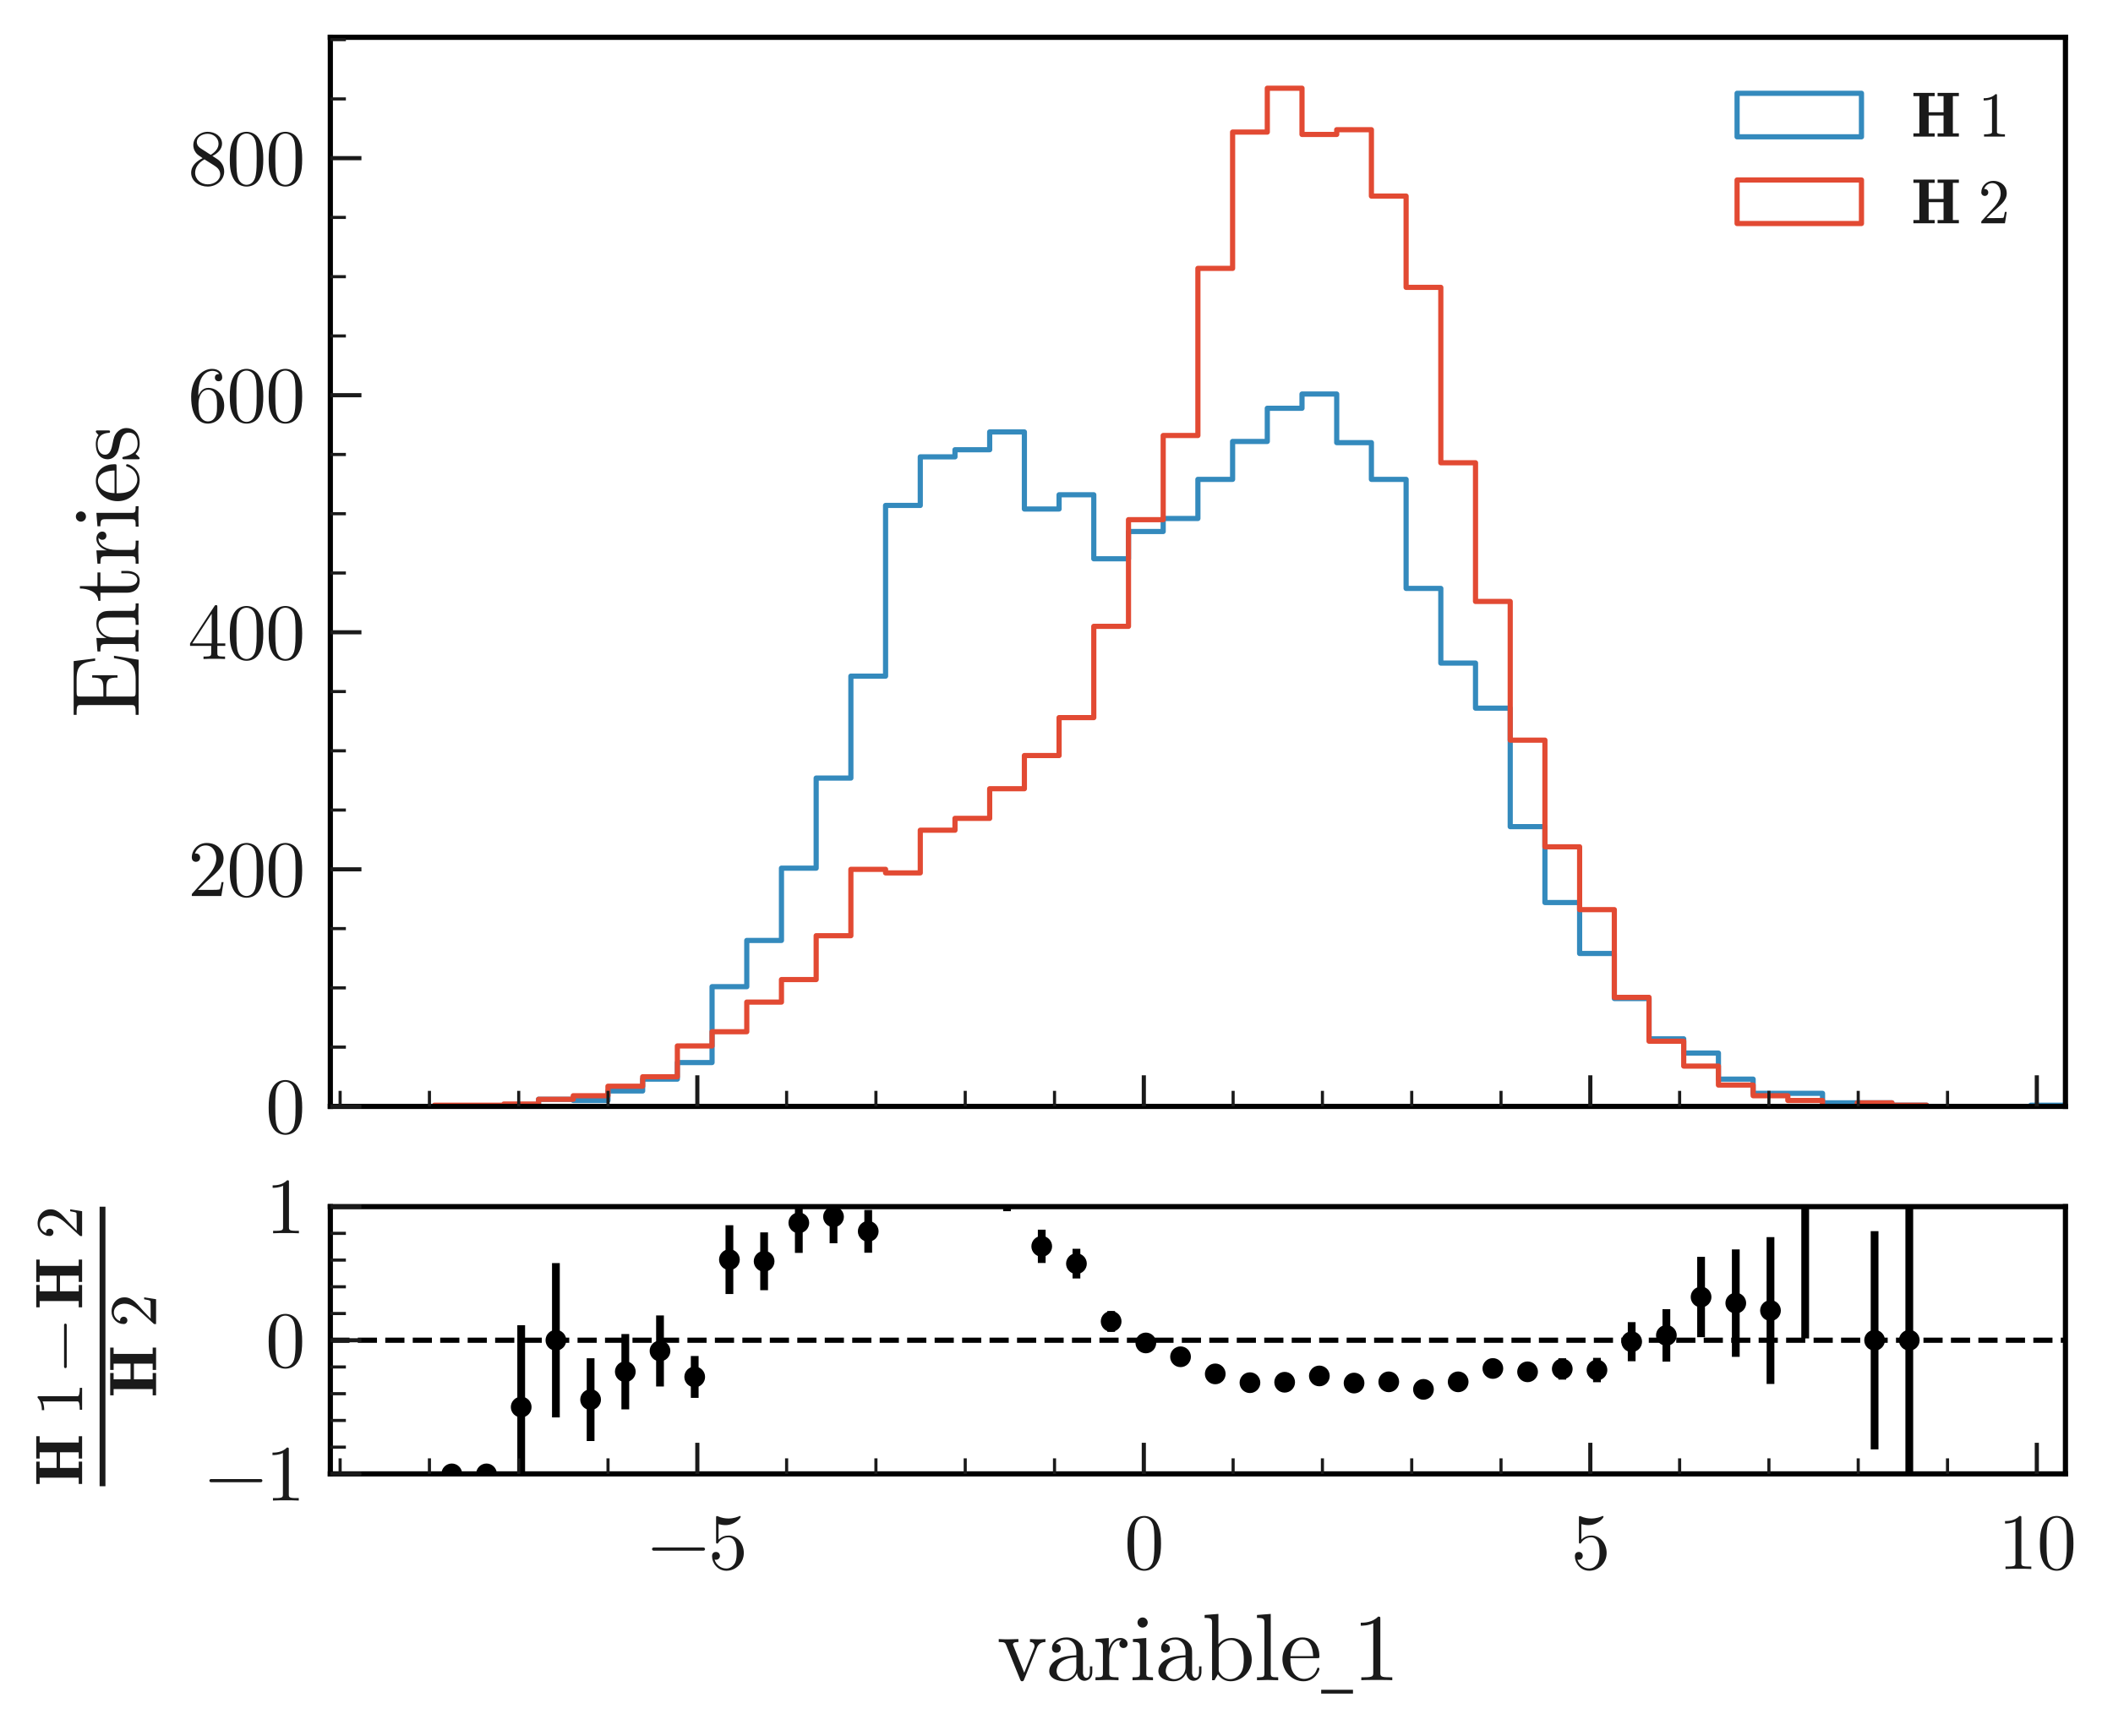 <?xml version="1.0" encoding="utf-8" standalone="no"?>
<!DOCTYPE svg PUBLIC "-//W3C//DTD SVG 1.1//EN"
  "http://www.w3.org/Graphics/SVG/1.1/DTD/svg11.dtd">
<svg xmlns:xlink="http://www.w3.org/1999/xlink" width="407.714pt" height="334.908pt" viewBox="0 0 407.714 334.908" xmlns="http://www.w3.org/2000/svg" version="1.1">
 <defs>
  <style type="text/css">*{stroke-linejoin: round; stroke-linecap: butt}</style>
 </defs>
 <g id="figure_1">
  <g id="patch_1">
   <path d="M 0 334.908 
L 407.714 334.908 
L 407.714 0 
L 0 0 
z
" style="fill: #ffffff"/>
  </g>
  <g id="axes_1">
   <g id="patch_2">
    <path d="M 63.74 213.488 
L 398.54 213.488 
L 398.54 7.2 
L 63.74 7.2 
z
" style="fill: #ffffff"/>
   </g>
   <g id="patch_3">
    <path d="M 63.74 213.488 
L 63.74 213.488 
L 70.436 213.488 
L 70.436 213.488 
L 77.132 213.488 
L 77.132 213.488 
L 83.828 213.488 
L 83.828 213.488 
L 90.524 213.488 
L 90.524 213.488 
L 97.22 213.488 
L 97.22 213.26 
L 103.916 213.26 
L 103.916 212.116 
L 110.612 212.116 
L 110.612 212.345 
L 117.308 212.345 
L 117.308 210.515 
L 124.004 210.515 
L 124.004 208.228 
L 130.7 208.228 
L 130.7 205.026 
L 137.396 205.026 
L 137.396 190.388 
L 144.092 190.388 
L 144.092 181.468 
L 150.788 181.468 
L 150.788 167.517 
L 157.484 167.517 
L 157.484 150.135 
L 164.18 150.135 
L 164.18 130.465 
L 170.876 130.465 
L 170.876 97.53 
L 177.572 97.53 
L 177.572 88.153 
L 184.268 88.153 
L 184.268 86.781 
L 190.964 86.781 
L 190.964 83.35 
L 197.66 83.35 
L 197.66 98.217 
L 204.356 98.217 
L 204.356 95.472 
L 211.052 95.472 
L 211.052 107.823 
L 217.748 107.823 
L 217.748 102.562 
L 224.444 102.562 
L 224.444 100.046 
L 231.14 100.046 
L 231.14 92.499 
L 237.836 92.499 
L 237.836 85.18 
L 244.532 85.18 
L 244.532 78.776 
L 251.228 78.776 
L 251.228 76.031 
L 257.924 76.031 
L 257.924 85.409 
L 264.62 85.409 
L 264.62 92.499 
L 271.316 92.499 
L 271.316 113.54 
L 278.012 113.54 
L 278.012 127.949 
L 284.708 127.949 
L 284.708 136.641 
L 291.404 136.641 
L 291.404 159.512 
L 298.1 159.512 
L 298.1 174.15 
L 304.796 174.15 
L 304.796 183.984 
L 311.492 183.984 
L 311.492 192.675 
L 318.188 192.675 
L 318.188 200.452 
L 324.884 200.452 
L 324.884 203.196 
L 331.58 203.196 
L 331.58 208.228 
L 338.276 208.228 
L 338.276 210.973 
L 344.972 210.973 
L 344.972 210.973 
L 351.668 210.973 
L 351.668 212.802 
L 358.364 212.802 
L 358.364 212.802 
L 365.06 212.802 
L 365.06 213.26 
L 371.756 213.26 
L 371.756 213.488 
L 378.452 213.488 
L 378.452 213.488 
L 385.148 213.488 
L 385.148 213.488 
L 391.844 213.488 
L 391.844 213.26 
L 398.54 213.26 
L 398.54 213.488 
" clip-path="url(#p3f4eef4237)" style="fill: none; stroke: #348abd; stroke-linejoin: miter"/>
   </g>
   <g id="patch_4">
    <path d="M 63.74 213.488 
L 63.74 213.488 
L 70.436 213.488 
L 70.436 213.488 
L 77.132 213.488 
L 77.132 213.488 
L 83.828 213.488 
L 83.828 213.26 
L 90.524 213.26 
L 90.524 213.26 
L 97.22 213.26 
L 97.22 213.031 
L 103.916 213.031 
L 103.916 212.116 
L 110.612 212.116 
L 110.612 211.43 
L 117.308 211.43 
L 117.308 209.6 
L 124.004 209.6 
L 124.004 207.771 
L 130.7 207.771 
L 130.7 201.824 
L 137.396 201.824 
L 137.396 199.079 
L 144.092 199.079 
L 144.092 193.362 
L 150.788 193.362 
L 150.788 189.016 
L 157.484 189.016 
L 157.484 180.554 
L 164.18 180.554 
L 164.18 167.746 
L 170.876 167.746 
L 170.876 168.432 
L 177.572 168.432 
L 177.572 160.198 
L 184.268 160.198 
L 184.268 157.911 
L 190.964 157.911 
L 190.964 152.193 
L 197.66 152.193 
L 197.66 145.789 
L 204.356 145.789 
L 204.356 138.47 
L 211.052 138.47 
L 211.052 120.859 
L 217.748 120.859 
L 217.748 100.275 
L 224.444 100.275 
L 224.444 84.036 
L 231.14 84.036 
L 231.14 51.788 
L 237.836 51.788 
L 237.836 25.486 
L 244.532 25.486 
L 244.532 17.023 
L 251.228 17.023 
L 251.228 25.943 
L 257.924 25.943 
L 257.924 25.028 
L 264.62 25.028 
L 264.62 37.836 
L 271.316 37.836 
L 271.316 55.447 
L 278.012 55.447 
L 278.012 89.297 
L 284.708 89.297 
L 284.708 116.056 
L 291.404 116.056 
L 291.404 142.816 
L 298.1 142.816 
L 298.1 163.4 
L 304.796 163.4 
L 304.796 175.522 
L 311.492 175.522 
L 311.492 192.447 
L 318.188 192.447 
L 318.188 200.909 
L 324.884 200.909 
L 324.884 205.712 
L 331.58 205.712 
L 331.58 209.372 
L 338.276 209.372 
L 338.276 211.43 
L 344.972 211.43 
L 344.972 212.345 
L 351.668 212.345 
L 351.668 213.488 
L 358.364 213.488 
L 358.364 212.802 
L 365.06 212.802 
L 365.06 213.26 
L 371.756 213.26 
L 371.756 213.488 
L 378.452 213.488 
L 378.452 213.488 
L 385.148 213.488 
L 385.148 213.488 
L 391.844 213.488 
L 391.844 213.488 
L 398.54 213.488 
L 398.54 213.488 
" clip-path="url(#p3f4eef4237)" style="fill: none; stroke: #e24a33; stroke-linejoin: miter"/>
   </g>
   <g id="patch_5">
    <path d="M 63.74 213.488 
L 63.74 7.2 
" style="fill: none; stroke: #000000; stroke-linejoin: miter; stroke-linecap: square"/>
   </g>
   <g id="patch_6">
    <path d="M 398.54 213.488 
L 398.54 7.2 
" style="fill: none; stroke: #000000; stroke-linejoin: miter; stroke-linecap: square"/>
   </g>
   <g id="patch_7">
    <path d="M 63.74 213.488 
L 398.54 213.488 
" style="fill: none; stroke: #000000; stroke-linejoin: miter; stroke-linecap: square"/>
   </g>
   <g id="patch_8">
    <path d="M 63.74 7.2 
L 398.54 7.2 
" style="fill: none; stroke: #000000; stroke-linejoin: miter; stroke-linecap: square"/>
   </g>
   <g id="matplotlib.axis_1">
    <g id="xtick_1">
     <g id="line2d_1">
      <defs>
       <path id="m8dec1b3d1d" d="M 0 0 
L 0 -6 
" style="stroke: #1a1a1a; stroke-width: 0.8"/>
      </defs>
      <g>
       <use xlink:href="#m8dec1b3d1d" x="134.552" y="213.488" style="fill: #1a1a1a; stroke: #1a1a1a; stroke-width: 0.8"/>
      </g>
     </g>
    </g>
    <g id="xtick_2">
     <g id="line2d_2">
      <g>
       <use xlink:href="#m8dec1b3d1d" x="220.706" y="213.488" style="fill: #1a1a1a; stroke: #1a1a1a; stroke-width: 0.8"/>
      </g>
     </g>
    </g>
    <g id="xtick_3">
     <g id="line2d_3">
      <g>
       <use xlink:href="#m8dec1b3d1d" x="306.86" y="213.488" style="fill: #1a1a1a; stroke: #1a1a1a; stroke-width: 0.8"/>
      </g>
     </g>
    </g>
    <g id="xtick_4">
     <g id="line2d_4">
      <g>
       <use xlink:href="#m8dec1b3d1d" x="393.014" y="213.488" style="fill: #1a1a1a; stroke: #1a1a1a; stroke-width: 0.8"/>
      </g>
     </g>
    </g>
    <g id="xtick_5">
     <g id="line2d_5">
      <defs>
       <path id="m131efc0c90" d="M 0 0 
L 0 -3 
" style="stroke: #1a1a1a; stroke-width: 0.6"/>
      </defs>
      <g>
       <use xlink:href="#m131efc0c90" x="65.629" y="213.488" style="fill: #1a1a1a; stroke: #1a1a1a; stroke-width: 0.6"/>
      </g>
     </g>
    </g>
    <g id="xtick_6">
     <g id="line2d_6">
      <g>
       <use xlink:href="#m131efc0c90" x="82.86" y="213.488" style="fill: #1a1a1a; stroke: #1a1a1a; stroke-width: 0.6"/>
      </g>
     </g>
    </g>
    <g id="xtick_7">
     <g id="line2d_7">
      <g>
       <use xlink:href="#m131efc0c90" x="100.09" y="213.488" style="fill: #1a1a1a; stroke: #1a1a1a; stroke-width: 0.6"/>
      </g>
     </g>
    </g>
    <g id="xtick_8">
     <g id="line2d_8">
      <g>
       <use xlink:href="#m131efc0c90" x="117.321" y="213.488" style="fill: #1a1a1a; stroke: #1a1a1a; stroke-width: 0.6"/>
      </g>
     </g>
    </g>
    <g id="xtick_9">
     <g id="line2d_9">
      <g>
       <use xlink:href="#m131efc0c90" x="151.783" y="213.488" style="fill: #1a1a1a; stroke: #1a1a1a; stroke-width: 0.6"/>
      </g>
     </g>
    </g>
    <g id="xtick_10">
     <g id="line2d_10">
      <g>
       <use xlink:href="#m131efc0c90" x="169.014" y="213.488" style="fill: #1a1a1a; stroke: #1a1a1a; stroke-width: 0.6"/>
      </g>
     </g>
    </g>
    <g id="xtick_11">
     <g id="line2d_11">
      <g>
       <use xlink:href="#m131efc0c90" x="186.245" y="213.488" style="fill: #1a1a1a; stroke: #1a1a1a; stroke-width: 0.6"/>
      </g>
     </g>
    </g>
    <g id="xtick_12">
     <g id="line2d_12">
      <g>
       <use xlink:href="#m131efc0c90" x="203.475" y="213.488" style="fill: #1a1a1a; stroke: #1a1a1a; stroke-width: 0.6"/>
      </g>
     </g>
    </g>
    <g id="xtick_13">
     <g id="line2d_13">
      <g>
       <use xlink:href="#m131efc0c90" x="237.937" y="213.488" style="fill: #1a1a1a; stroke: #1a1a1a; stroke-width: 0.6"/>
      </g>
     </g>
    </g>
    <g id="xtick_14">
     <g id="line2d_14">
      <g>
       <use xlink:href="#m131efc0c90" x="255.168" y="213.488" style="fill: #1a1a1a; stroke: #1a1a1a; stroke-width: 0.6"/>
      </g>
     </g>
    </g>
    <g id="xtick_15">
     <g id="line2d_15">
      <g>
       <use xlink:href="#m131efc0c90" x="272.399" y="213.488" style="fill: #1a1a1a; stroke: #1a1a1a; stroke-width: 0.6"/>
      </g>
     </g>
    </g>
    <g id="xtick_16">
     <g id="line2d_16">
      <g>
       <use xlink:href="#m131efc0c90" x="289.629" y="213.488" style="fill: #1a1a1a; stroke: #1a1a1a; stroke-width: 0.6"/>
      </g>
     </g>
    </g>
    <g id="xtick_17">
     <g id="line2d_17">
      <g>
       <use xlink:href="#m131efc0c90" x="324.091" y="213.488" style="fill: #1a1a1a; stroke: #1a1a1a; stroke-width: 0.6"/>
      </g>
     </g>
    </g>
    <g id="xtick_18">
     <g id="line2d_18">
      <g>
       <use xlink:href="#m131efc0c90" x="341.322" y="213.488" style="fill: #1a1a1a; stroke: #1a1a1a; stroke-width: 0.6"/>
      </g>
     </g>
    </g>
    <g id="xtick_19">
     <g id="line2d_19">
      <g>
       <use xlink:href="#m131efc0c90" x="358.553" y="213.488" style="fill: #1a1a1a; stroke: #1a1a1a; stroke-width: 0.6"/>
      </g>
     </g>
    </g>
    <g id="xtick_20">
     <g id="line2d_20">
      <g>
       <use xlink:href="#m131efc0c90" x="375.784" y="213.488" style="fill: #1a1a1a; stroke: #1a1a1a; stroke-width: 0.6"/>
      </g>
     </g>
    </g>
   </g>
   <g id="matplotlib.axis_2">
    <g id="ytick_1">
     <g id="line2d_21">
      <defs>
       <path id="mc947610920" d="M 0 0 
L 6 0 
" style="stroke: #1a1a1a; stroke-width: 0.8"/>
      </defs>
      <g>
       <use xlink:href="#mc947610920" x="63.74" y="213.488" style="fill: #1a1a1a; stroke: #1a1a1a; stroke-width: 0.8"/>
      </g>
     </g>
     <g id="text_1">
      <!-- $\mathdefault{0}$ -->
      <g style="fill: #1a1a1a" transform="translate(51.24 218.694) scale(0.15 -0.15)">
       <defs>
        <path id="LatinModernMath-Regular-30" d="M 2944 2048 
C 2944 2560 2912 3072 2688 3546 
C 2394 4160 1869 4262 1600 4262 
C 1216 4262 749 4096 486 3501 
C 282 3059 250 2560 250 2048 
C 250 1568 275 992 538 506 
C 813 -13 1280 -141 1594 -141 
C 1939 -141 2426 -6 2707 602 
C 2912 1043 2944 1542 2944 2048 
z
M 2413 2125 
C 2413 1645 2413 1210 2342 800 
C 2246 192 1882 0 1594 0 
C 1344 0 966 160 851 774 
C 781 1158 781 1747 781 2125 
C 781 2534 781 2957 832 3302 
C 954 4064 1434 4122 1594 4122 
C 1805 4122 2227 4006 2349 3373 
C 2413 3014 2413 2528 2413 2125 
z
" transform="scale(0.016)"/>
       </defs>
       <use xlink:href="#LatinModernMath-Regular-30" transform="translate(0 0.406)"/>
      </g>
     </g>
    </g>
    <g id="ytick_2">
     <g id="line2d_22">
      <g>
       <use xlink:href="#mc947610920" x="63.74" y="167.746" style="fill: #1a1a1a; stroke: #1a1a1a; stroke-width: 0.8"/>
      </g>
     </g>
     <g id="text_2">
      <!-- $\mathdefault{200}$ -->
      <g style="fill: #1a1a1a" transform="translate(36.24 172.951) scale(0.15 -0.15)">
       <defs>
        <path id="LatinModernMath-Regular-32" d="M 2874 1114 
L 2714 1114 
C 2682 922 2637 640 2573 544 
C 2528 493 2106 493 1965 493 
L 813 493 
L 1491 1152 
C 2490 2035 2874 2381 2874 3021 
C 2874 3750 2298 4262 1517 4262 
C 794 4262 320 3674 320 3104 
C 320 2746 640 2746 659 2746 
C 768 2746 992 2822 992 3085 
C 992 3251 877 3418 653 3418 
C 602 3418 589 3418 570 3411 
C 717 3827 1062 4064 1434 4064 
C 2016 4064 2291 3546 2291 3021 
C 2291 2509 1971 2003 1619 1606 
L 390 237 
C 320 166 320 154 320 0 
L 2694 0 
L 2874 1114 
z
" transform="scale(0.016)"/>
       </defs>
       <use xlink:href="#LatinModernMath-Regular-32" transform="translate(0 0.406)"/>
       <use xlink:href="#LatinModernMath-Regular-30" transform="translate(50 0.406)"/>
       <use xlink:href="#LatinModernMath-Regular-30" transform="translate(100 0.406)"/>
      </g>
     </g>
    </g>
    <g id="ytick_3">
     <g id="line2d_23">
      <g>
       <use xlink:href="#mc947610920" x="63.74" y="122.003" style="fill: #1a1a1a; stroke: #1a1a1a; stroke-width: 0.8"/>
      </g>
     </g>
     <g id="text_3">
      <!-- $\mathdefault{400}$ -->
      <g style="fill: #1a1a1a" transform="translate(36.24 127.208) scale(0.15 -0.15)">
       <defs>
        <path id="LatinModernMath-Regular-34" d="M 3014 1056 
L 3014 1254 
L 2374 1254 
L 2374 4166 
C 2374 4294 2374 4333 2272 4333 
C 2214 4333 2195 4333 2144 4256 
L 179 1254 
L 179 1056 
L 1882 1056 
L 1882 499 
C 1882 269 1869 198 1395 198 
L 1261 198 
L 1261 0 
C 1523 19 1856 19 2125 19 
C 2394 19 2733 19 2995 0 
L 2995 198 
L 2861 198 
C 2387 198 2374 269 2374 499 
L 2374 1056 
L 3014 1056 
z
M 1920 1254 
L 358 1254 
L 1920 3642 
L 1920 1254 
z
" transform="scale(0.016)"/>
       </defs>
       <use xlink:href="#LatinModernMath-Regular-34" transform="translate(0 0.297)"/>
       <use xlink:href="#LatinModernMath-Regular-30" transform="translate(50 0.297)"/>
       <use xlink:href="#LatinModernMath-Regular-30" transform="translate(100 0.297)"/>
      </g>
     </g>
    </g>
    <g id="ytick_4">
     <g id="line2d_24">
      <g>
       <use xlink:href="#mc947610920" x="63.74" y="76.26" style="fill: #1a1a1a; stroke: #1a1a1a; stroke-width: 0.8"/>
      </g>
     </g>
     <g id="text_4">
      <!-- $\mathdefault{600}$ -->
      <g style="fill: #1a1a1a" transform="translate(36.24 81.466) scale(0.15 -0.15)">
       <defs>
        <path id="LatinModernMath-Regular-36" d="M 2925 1306 
C 2925 2118 2355 2733 1645 2733 
C 1210 2733 973 2406 845 2099 
L 845 2253 
C 845 3872 1638 4102 1965 4102 
C 2118 4102 2387 4064 2528 3846 
C 2432 3846 2176 3846 2176 3558 
C 2176 3360 2330 3264 2470 3264 
C 2573 3264 2765 3322 2765 3571 
C 2765 3955 2483 4262 1952 4262 
C 1133 4262 269 3437 269 2022 
C 269 314 1011 -141 1606 -141 
C 2317 -141 2925 461 2925 1306 
z
M 2349 1312 
C 2349 1005 2349 685 2240 454 
C 2048 70 1754 38 1606 38 
C 1203 38 1011 422 973 518 
C 858 819 858 1331 858 1446 
C 858 1946 1062 2586 1638 2586 
C 1741 2586 2035 2586 2234 2189 
C 2349 1952 2349 1626 2349 1312 
z
" transform="scale(0.016)"/>
       </defs>
       <use xlink:href="#LatinModernMath-Regular-36" transform="translate(0 0.406)"/>
       <use xlink:href="#LatinModernMath-Regular-30" transform="translate(50 0.406)"/>
       <use xlink:href="#LatinModernMath-Regular-30" transform="translate(100 0.406)"/>
      </g>
     </g>
    </g>
    <g id="ytick_5">
     <g id="line2d_25">
      <g>
       <use xlink:href="#mc947610920" x="63.74" y="30.517" style="fill: #1a1a1a; stroke: #1a1a1a; stroke-width: 0.8"/>
      </g>
     </g>
     <g id="text_5">
      <!-- $\mathdefault{800}$ -->
      <g style="fill: #1a1a1a" transform="translate(36.24 35.723) scale(0.15 -0.15)">
       <defs>
        <path id="LatinModernMath-Regular-38" d="M 2925 1075 
C 2925 1306 2854 1594 2611 1862 
C 2490 1997 2387 2061 1978 2317 
C 2438 2554 2752 2886 2752 3309 
C 2752 3898 2182 4262 1600 4262 
C 960 4262 442 3789 442 3194 
C 442 3078 454 2790 723 2490 
C 794 2413 1030 2253 1190 2144 
C 819 1958 269 1600 269 966 
C 269 288 922 -141 1594 -141 
C 2317 -141 2925 390 2925 1075 
z
M 2470 3309 
C 2470 2944 2221 2637 1837 2413 
L 1043 2925 
C 749 3117 723 3334 723 3443 
C 723 3834 1139 4102 1594 4102 
C 2061 4102 2470 3770 2470 3309 
z
M 2605 845 
C 2605 371 2125 38 1600 38 
C 1050 38 589 435 589 966 
C 589 1338 794 1747 1338 2048 
L 2125 1549 
C 2304 1427 2605 1235 2605 845 
z
" transform="scale(0.016)"/>
       </defs>
       <use xlink:href="#LatinModernMath-Regular-38" transform="translate(0 0.406)"/>
       <use xlink:href="#LatinModernMath-Regular-30" transform="translate(50 0.406)"/>
       <use xlink:href="#LatinModernMath-Regular-30" transform="translate(100 0.406)"/>
      </g>
     </g>
    </g>
    <g id="ytick_6">
     <g id="line2d_26">
      <defs>
       <path id="m5f9d1e6504" d="M 0 0 
L 3 0 
" style="stroke: #1a1a1a; stroke-width: 0.6"/>
      </defs>
      <g>
       <use xlink:href="#m5f9d1e6504" x="63.74" y="202.053" style="fill: #1a1a1a; stroke: #1a1a1a; stroke-width: 0.6"/>
      </g>
     </g>
    </g>
    <g id="ytick_7">
     <g id="line2d_27">
      <g>
       <use xlink:href="#m5f9d1e6504" x="63.74" y="190.617" style="fill: #1a1a1a; stroke: #1a1a1a; stroke-width: 0.6"/>
      </g>
     </g>
    </g>
    <g id="ytick_8">
     <g id="line2d_28">
      <g>
       <use xlink:href="#m5f9d1e6504" x="63.74" y="179.181" style="fill: #1a1a1a; stroke: #1a1a1a; stroke-width: 0.6"/>
      </g>
     </g>
    </g>
    <g id="ytick_9">
     <g id="line2d_29">
      <g>
       <use xlink:href="#m5f9d1e6504" x="63.74" y="156.31" style="fill: #1a1a1a; stroke: #1a1a1a; stroke-width: 0.6"/>
      </g>
     </g>
    </g>
    <g id="ytick_10">
     <g id="line2d_30">
      <g>
       <use xlink:href="#m5f9d1e6504" x="63.74" y="144.874" style="fill: #1a1a1a; stroke: #1a1a1a; stroke-width: 0.6"/>
      </g>
     </g>
    </g>
    <g id="ytick_11">
     <g id="line2d_31">
      <g>
       <use xlink:href="#m5f9d1e6504" x="63.74" y="133.439" style="fill: #1a1a1a; stroke: #1a1a1a; stroke-width: 0.6"/>
      </g>
     </g>
    </g>
    <g id="ytick_12">
     <g id="line2d_32">
      <g>
       <use xlink:href="#m5f9d1e6504" x="63.74" y="110.567" style="fill: #1a1a1a; stroke: #1a1a1a; stroke-width: 0.6"/>
      </g>
     </g>
    </g>
    <g id="ytick_13">
     <g id="line2d_33">
      <g>
       <use xlink:href="#m5f9d1e6504" x="63.74" y="99.131" style="fill: #1a1a1a; stroke: #1a1a1a; stroke-width: 0.6"/>
      </g>
     </g>
    </g>
    <g id="ytick_14">
     <g id="line2d_34">
      <g>
       <use xlink:href="#m5f9d1e6504" x="63.74" y="87.696" style="fill: #1a1a1a; stroke: #1a1a1a; stroke-width: 0.6"/>
      </g>
     </g>
    </g>
    <g id="ytick_15">
     <g id="line2d_35">
      <g>
       <use xlink:href="#m5f9d1e6504" x="63.74" y="64.824" style="fill: #1a1a1a; stroke: #1a1a1a; stroke-width: 0.6"/>
      </g>
     </g>
    </g>
    <g id="ytick_16">
     <g id="line2d_36">
      <g>
       <use xlink:href="#m5f9d1e6504" x="63.74" y="53.389" style="fill: #1a1a1a; stroke: #1a1a1a; stroke-width: 0.6"/>
      </g>
     </g>
    </g>
    <g id="ytick_17">
     <g id="line2d_37">
      <g>
       <use xlink:href="#m5f9d1e6504" x="63.74" y="41.953" style="fill: #1a1a1a; stroke: #1a1a1a; stroke-width: 0.6"/>
      </g>
     </g>
    </g>
    <g id="ytick_18">
     <g id="line2d_38">
      <g>
       <use xlink:href="#m5f9d1e6504" x="63.74" y="19.082" style="fill: #1a1a1a; stroke: #1a1a1a; stroke-width: 0.6"/>
      </g>
     </g>
    </g>
    <g id="ytick_19">
     <g id="line2d_39">
      <g>
       <use xlink:href="#m5f9d1e6504" x="63.74" y="7.646" style="fill: #1a1a1a; stroke: #1a1a1a; stroke-width: 0.6"/>
      </g>
     </g>
    </g>
    <g id="text_6">
     <!-- Entries -->
     <g style="fill: #1a1a1a" transform="translate(26.747 138.551) rotate(-90) scale(0.18 -0.18)">
      <defs>
       <path id="LatinModernMath-Regular-45" d="M 4173 1651 
L 4013 1651 
C 3853 666 3706 198 2605 198 
L 1754 198 
C 1453 198 1440 243 1440 454 
L 1440 2163 
L 2016 2163 
C 2637 2163 2707 1958 2707 1414 
L 2867 1414 
L 2867 3110 
L 2707 3110 
C 2707 2560 2637 2362 2016 2362 
L 1440 2362 
L 1440 3898 
C 1440 4109 1453 4154 1754 4154 
L 2579 4154 
C 3558 4154 3731 3802 3834 2912 
L 3994 2912 
L 3814 4352 
L 211 4352 
L 211 4154 
L 365 4154 
C 858 4154 870 4083 870 3853 
L 870 499 
C 870 269 858 198 365 198 
L 211 198 
L 211 0 
L 3904 0 
L 4173 1651 
z
" transform="scale(0.016)"/>
       <path id="LatinModernMath-Regular-6e" d="M 3424 0 
L 3424 198 
C 3091 198 2931 198 2925 390 
L 2925 1613 
C 2925 2163 2925 2362 2726 2592 
C 2637 2701 2426 2829 2054 2829 
C 1587 2829 1286 2554 1107 2157 
L 1107 2829 
L 205 2758 
L 205 2560 
C 653 2560 704 2515 704 2202 
L 704 486 
C 704 198 634 198 205 198 
L 205 0 
L 928 19 
L 1645 0 
L 1645 198 
C 1216 198 1146 198 1146 486 
L 1146 1664 
C 1146 2330 1600 2688 2010 2688 
C 2413 2688 2483 2342 2483 1978 
L 2483 486 
C 2483 198 2413 198 1984 198 
L 1984 0 
L 2707 19 
L 3424 0 
z
" transform="scale(0.016)"/>
       <path id="LatinModernMath-Regular-74" d="M 2125 794 
L 2125 1158 
L 1965 1158 
L 1965 806 
C 1965 333 1773 90 1536 90 
C 1107 90 1107 672 1107 781 
L 1107 2560 
L 2022 2560 
L 2022 2758 
L 1107 2758 
L 1107 3936 
L 947 3936 
C 941 3411 749 2726 122 2701 
L 122 2560 
L 666 2560 
L 666 794 
C 666 6 1261 -70 1491 -70 
C 1946 -70 2125 384 2125 794 
z
" transform="scale(0.016)"/>
       <path id="LatinModernMath-Regular-72" d="M 2330 2438 
C 2330 2643 2131 2829 1856 2829 
C 1389 2829 1158 2400 1069 2125 
L 1069 2829 
L 179 2758 
L 179 2560 
C 627 2560 678 2515 678 2202 
L 678 486 
C 678 198 608 198 179 198 
L 179 0 
L 909 19 
C 1165 19 1466 19 1722 0 
L 1722 198 
L 1587 198 
C 1114 198 1101 269 1101 499 
L 1101 1485 
C 1101 2118 1370 2688 1856 2688 
C 1901 2688 1914 2688 1926 2682 
C 1907 2675 1779 2598 1779 2432 
C 1779 2253 1914 2157 2054 2157 
C 2170 2157 2330 2234 2330 2438 
z
" transform="scale(0.016)"/>
       <path id="LatinModernMath-Regular-69" d="M 1581 0 
L 1581 198 
C 1158 198 1133 230 1133 480 
L 1133 2829 
L 237 2758 
L 237 2560 
C 653 2560 710 2522 710 2208 
L 710 486 
C 710 198 640 198 211 198 
L 211 0 
L 915 19 
C 1139 19 1363 6 1581 0 
z
M 1229 3866 
C 1229 4038 1082 4205 890 4205 
C 672 4205 544 4026 544 3866 
C 544 3693 691 3526 883 3526 
C 1101 3526 1229 3706 1229 3866 
z
" transform="scale(0.016)"/>
       <path id="LatinModernMath-Regular-65" d="M 2656 762 
C 2656 826 2605 838 2573 838 
C 2515 838 2502 800 2490 749 
C 2266 90 1690 90 1626 90 
C 1306 90 1050 282 902 518 
C 710 826 710 1248 710 1478 
L 2496 1478 
C 2637 1478 2656 1478 2656 1613 
C 2656 2246 2310 2867 1510 2867 
C 768 2867 179 2208 179 1408 
C 179 550 851 -70 1587 -70 
C 2368 -70 2656 640 2656 762 
z
M 2234 1613 
L 717 1613 
C 755 2566 1293 2726 1510 2726 
C 2170 2726 2234 1862 2234 1613 
z
" transform="scale(0.016)"/>
       <path id="LatinModernMath-Regular-73" d="M 2304 819 
C 2304 1158 2112 1350 2035 1427 
C 1824 1632 1574 1683 1306 1734 
C 947 1805 518 1888 518 2259 
C 518 2483 685 2746 1235 2746 
C 1939 2746 1971 2170 1984 1971 
C 1990 1914 2061 1914 2061 1914 
C 2144 1914 2144 1946 2144 2067 
L 2144 2714 
C 2144 2822 2144 2867 2074 2867 
C 2042 2867 2029 2867 1946 2790 
C 1926 2765 1862 2707 1837 2688 
C 1594 2867 1331 2867 1235 2867 
C 454 2867 211 2438 211 2080 
C 211 1856 314 1677 486 1536 
C 691 1370 870 1331 1331 1242 
C 1472 1216 1997 1114 1997 653 
C 1997 326 1773 70 1274 70 
C 736 70 506 435 384 979 
C 365 1062 358 1088 294 1088 
C 211 1088 211 1043 211 928 
L 211 83 
C 211 -26 211 -70 282 -70 
C 314 -70 320 -64 442 58 
C 454 70 454 83 570 205 
C 851 -64 1139 -70 1274 -70 
C 2010 -70 2304 358 2304 819 
z
" transform="scale(0.016)"/>
      </defs>
      <use xlink:href="#LatinModernMath-Regular-45"/>
      <use xlink:href="#LatinModernMath-Regular-6e" x="68.1"/>
      <use xlink:href="#LatinModernMath-Regular-74" x="123.7"/>
      <use xlink:href="#LatinModernMath-Regular-72" x="162.6"/>
      <use xlink:href="#LatinModernMath-Regular-69" x="201.8"/>
      <use xlink:href="#LatinModernMath-Regular-65" x="229.6"/>
      <use xlink:href="#LatinModernMath-Regular-73" x="274"/>
     </g>
    </g>
   </g>
   <g id="legend_1">
    <g id="patch_9">
     <path d="M 335.18 26.4 
L 359.18 26.4 
L 359.18 18 
L 335.18 18 
L 335.18 26.4 
z
" style="fill: none; stroke: #348abd; stroke-linejoin: miter"/>
    </g>
    <g id="text_7">
     <!-- $\mathbf{H\,\,1}$ -->
     <g style="fill: #1a1a1a" transform="translate(368.78 26.4) scale(0.12 -0.12)">
      <defs>
       <path id="Cmb10-48" d="M 219 0 
L 219 325 
L 819 325 
L 819 4063 
L 219 4063 
L 219 4391 
L 2356 4391 
L 2356 4063 
L 1753 4063 
L 1753 2444 
L 3250 2444 
L 3250 4063 
L 2650 4063 
L 2650 4391 
L 4788 4391 
L 4788 4063 
L 4184 4063 
L 4184 325 
L 4788 325 
L 4788 0 
L 2650 0 
L 2650 325 
L 3250 325 
L 3250 2119 
L 1753 2119 
L 1753 325 
L 2356 325 
L 2356 0 
L 219 0 
z
" transform="scale(0.016)"/>
       <path id="Cmr10-31" d="M 594 0 
L 594 225 
Q 1394 225 1394 428 
L 1394 3788 
Q 1063 3628 556 3628 
L 556 3853 
Q 1341 3853 1741 4263 
L 1831 4263 
Q 1853 4263 1873 4245 
Q 1894 4228 1894 4206 
L 1894 428 
Q 1894 225 2694 225 
L 2694 0 
L 594 0 
z
" transform="scale(0.016)"/>
      </defs>
      <use xlink:href="#Cmb10-48" transform="translate(0 0.391)"/>
      <use xlink:href="#Cmr10-31" transform="translate(107.585 0.391)"/>
     </g>
    </g>
    <g id="patch_10">
     <path d="M 335.18 43.129 
L 359.18 43.129 
L 359.18 34.729 
L 335.18 34.729 
L 335.18 43.129 
z
" style="fill: none; stroke: #e24a33; stroke-linejoin: miter"/>
    </g>
    <g id="text_8">
     <!-- $\mathbf{H\,\,2}$ -->
     <g style="fill: #1a1a1a" transform="translate(368.78 43.129) scale(0.12 -0.12)">
      <defs>
       <path id="Cmr10-32" d="M 319 0 
L 319 172 
Q 319 188 331 206 
L 1325 1306 
Q 1550 1550 1690 1715 
Q 1831 1881 1968 2097 
Q 2106 2313 2186 2536 
Q 2266 2759 2266 3009 
Q 2266 3272 2169 3511 
Q 2072 3750 1880 3894 
Q 1688 4038 1416 4038 
Q 1138 4038 916 3870 
Q 694 3703 603 3438 
Q 628 3444 672 3444 
Q 816 3444 917 3347 
Q 1019 3250 1019 3097 
Q 1019 2950 917 2848 
Q 816 2747 672 2747 
Q 522 2747 420 2851 
Q 319 2956 319 3097 
Q 319 3338 409 3548 
Q 500 3759 670 3923 
Q 841 4088 1055 4175 
Q 1269 4263 1509 4263 
Q 1875 4263 2190 4108 
Q 2506 3953 2690 3670 
Q 2875 3388 2875 3009 
Q 2875 2731 2753 2481 
Q 2631 2231 2440 2026 
Q 2250 1822 1953 1562 
Q 1656 1303 1563 1216 
L 838 519 
L 1453 519 
Q 1906 519 2211 526 
Q 2516 534 2534 550 
Q 2609 631 2688 1141 
L 2875 1141 
L 2694 0 
L 319 0 
z
" transform="scale(0.016)"/>
      </defs>
      <use xlink:href="#Cmb10-48" transform="translate(0 0.391)"/>
      <use xlink:href="#Cmr10-32" transform="translate(107.585 0.391)"/>
     </g>
    </g>
   </g>
  </g>
  <g id="axes_2">
   <g id="patch_11">
    <path d="M 63.74 284.4 
L 398.54 284.4 
L 398.54 232.828 
L 63.74 232.828 
z
" style="fill: #ffffff"/>
   </g>
   <g id="LineCollection_1">
    <path clip-path="url(#pec2623c019)" style="fill: none; stroke: #000000; stroke-width: 1.5"/>
    <path clip-path="url(#pec2623c019)" style="fill: none; stroke: #000000; stroke-width: 1.5"/>
    <path clip-path="url(#pec2623c019)" style="fill: none; stroke: #000000; stroke-width: 1.5"/>
    <path d="M 87.176 284.4 
L 87.176 284.4 
" clip-path="url(#pec2623c019)" style="fill: none; stroke: #000000; stroke-width: 1.5"/>
    <path d="M 93.872 284.4 
L 93.872 284.4 
" clip-path="url(#pec2623c019)" style="fill: none; stroke: #000000; stroke-width: 1.5"/>
    <path d="M 100.568 287.298 
L 100.568 255.716 
" clip-path="url(#pec2623c019)" style="fill: none; stroke: #000000; stroke-width: 1.5"/>
    <path d="M 107.264 273.502 
L 107.264 243.726 
" clip-path="url(#pec2623c019)" style="fill: none; stroke: #000000; stroke-width: 1.5"/>
    <path d="M 113.96 278.065 
L 113.96 262.084 
" clip-path="url(#pec2623c019)" style="fill: none; stroke: #000000; stroke-width: 1.5"/>
    <path d="M 120.656 271.946 
L 120.656 257.416 
" clip-path="url(#pec2623c019)" style="fill: none; stroke: #000000; stroke-width: 1.5"/>
    <path d="M 127.352 267.531 
L 127.352 253.823 
" clip-path="url(#pec2623c019)" style="fill: none; stroke: #000000; stroke-width: 1.5"/>
    <path d="M 134.048 269.732 
L 134.048 261.653 
" clip-path="url(#pec2623c019)" style="fill: none; stroke: #000000; stroke-width: 1.5"/>
    <path d="M 140.744 249.697 
L 140.744 236.424 
" clip-path="url(#pec2623c019)" style="fill: none; stroke: #000000; stroke-width: 1.5"/>
    <path d="M 147.44 248.957 
L 147.44 237.796 
" clip-path="url(#pec2623c019)" style="fill: none; stroke: #000000; stroke-width: 1.5"/>
    <path d="M 154.136 241.758 
L 154.136 230.164 
" clip-path="url(#pec2623c019)" style="fill: none; stroke: #000000; stroke-width: 1.5"/>
    <path d="M 160.832 239.894 
L 160.832 229.702 
" clip-path="url(#pec2623c019)" style="fill: none; stroke: #000000; stroke-width: 1.5"/>
    <path d="M 167.528 241.72 
L 167.528 233.477 
" clip-path="url(#pec2623c019)" style="fill: none; stroke: #000000; stroke-width: 1.5"/>
    <path d="M 174.224 223.608 
L 174.224 212.465 
" clip-path="url(#pec2623c019)" style="fill: none; stroke: #000000; stroke-width: 1.5"/>
    <path d="M 180.92 228.496 
L 180.92 219.01 
" clip-path="url(#pec2623c019)" style="fill: none; stroke: #000000; stroke-width: 1.5"/>
    <path d="M 187.616 230.135 
L 187.616 221.089 
" clip-path="url(#pec2623c019)" style="fill: none; stroke: #000000; stroke-width: 1.5"/>
    <path d="M 194.312 233.709 
L 194.312 225.597 
" clip-path="url(#pec2623c019)" style="fill: none; stroke: #000000; stroke-width: 1.5"/>
    <path d="M 201.008 243.709 
L 201.008 237.279 
" clip-path="url(#pec2623c019)" style="fill: none; stroke: #000000; stroke-width: 1.5"/>
    <path d="M 207.704 246.699 
L 207.704 240.97 
" clip-path="url(#pec2623c019)" style="fill: none; stroke: #000000; stroke-width: 1.5"/>
    <path d="M 214.4 256.987 
L 214.4 252.982 
" clip-path="url(#pec2623c019)" style="fill: none; stroke: #000000; stroke-width: 1.5"/>
    <path d="M 221.096 260.749 
L 221.096 257.521 
" clip-path="url(#pec2623c019)" style="fill: none; stroke: #000000; stroke-width: 1.5"/>
    <path d="M 227.792 263.193 
L 227.792 260.413 
" clip-path="url(#pec2623c019)" style="fill: none; stroke: #000000; stroke-width: 1.5"/>
    <path d="M 234.488 266.215 
L 234.488 263.997 
" clip-path="url(#pec2623c019)" style="fill: none; stroke: #000000; stroke-width: 1.5"/>
    <path d="M 241.184 267.765 
L 241.184 265.838 
" clip-path="url(#pec2623c019)" style="fill: none; stroke: #000000; stroke-width: 1.5"/>
    <path d="M 247.88 267.665 
L 247.88 265.773 
" clip-path="url(#pec2623c019)" style="fill: none; stroke: #000000; stroke-width: 1.5"/>
    <path d="M 254.576 266.516 
L 254.576 264.486 
" clip-path="url(#pec2623c019)" style="fill: none; stroke: #000000; stroke-width: 1.5"/>
    <path d="M 261.272 267.835 
L 261.272 265.916 
" clip-path="url(#pec2623c019)" style="fill: none; stroke: #000000; stroke-width: 1.5"/>
    <path d="M 267.968 267.642 
L 267.968 265.635 
" clip-path="url(#pec2623c019)" style="fill: none; stroke: #000000; stroke-width: 1.5"/>
    <path d="M 274.664 269.089 
L 274.664 267.096 
" clip-path="url(#pec2623c019)" style="fill: none; stroke: #000000; stroke-width: 1.5"/>
    <path d="M 281.36 267.833 
L 281.36 265.446 
" clip-path="url(#pec2623c019)" style="fill: none; stroke: #000000; stroke-width: 1.5"/>
    <path d="M 288.056 265.546 
L 288.056 262.578 
" clip-path="url(#pec2623c019)" style="fill: none; stroke: #000000; stroke-width: 1.5"/>
    <path d="M 294.752 266.408 
L 294.752 263.003 
" clip-path="url(#pec2623c019)" style="fill: none; stroke: #000000; stroke-width: 1.5"/>
    <path d="M 301.448 266.211 
L 301.448 262.085 
" clip-path="url(#pec2623c019)" style="fill: none; stroke: #000000; stroke-width: 1.5"/>
    <path d="M 308.144 266.713 
L 308.144 262.009 
" clip-path="url(#pec2623c019)" style="fill: none; stroke: #000000; stroke-width: 1.5"/>
    <path d="M 314.84 262.665 
L 314.84 255.123 
" clip-path="url(#pec2623c019)" style="fill: none; stroke: #000000; stroke-width: 1.5"/>
    <path d="M 321.536 262.727 
L 321.536 252.625 
" clip-path="url(#pec2623c019)" style="fill: none; stroke: #000000; stroke-width: 1.5"/>
    <path d="M 328.232 258.026 
L 328.232 242.516 
" clip-path="url(#pec2623c019)" style="fill: none; stroke: #000000; stroke-width: 1.5"/>
    <path d="M 334.928 261.82 
L 334.928 241.082 
" clip-path="url(#pec2623c019)" style="fill: none; stroke: #000000; stroke-width: 1.5"/>
    <path d="M 341.624 267.049 
L 341.624 238.718 
" clip-path="url(#pec2623c019)" style="fill: none; stroke: #000000; stroke-width: 1.5"/>
    <path d="M 348.32 258.268 
L 348.32 197.073 
" clip-path="url(#pec2623c019)" style="fill: none; stroke: #000000; stroke-width: 1.5"/>
    <path clip-path="url(#pec2623c019)" style="fill: none; stroke: #000000; stroke-width: 1.5"/>
    <path d="M 361.712 279.668 
L 361.712 237.56 
" clip-path="url(#pec2623c019)" style="fill: none; stroke: #000000; stroke-width: 1.5"/>
    <path d="M 368.408 295.081 
L 368.408 222.147 
" clip-path="url(#pec2623c019)" style="fill: none; stroke: #000000; stroke-width: 1.5"/>
    <path clip-path="url(#pec2623c019)" style="fill: none; stroke: #000000; stroke-width: 1.5"/>
    <path clip-path="url(#pec2623c019)" style="fill: none; stroke: #000000; stroke-width: 1.5"/>
    <path clip-path="url(#pec2623c019)" style="fill: none; stroke: #000000; stroke-width: 1.5"/>
    <path clip-path="url(#pec2623c019)" style="fill: none; stroke: #000000; stroke-width: 1.5"/>
   </g>
   <g id="line2d_40">
    <path d="M 63.74 258.614 
L 398.54 258.614 
" clip-path="url(#pec2623c019)" style="fill: none; stroke-dasharray: 3.7,1.6; stroke-dashoffset: 0; stroke: #000000"/>
   </g>
   <g id="line2d_41">
    <defs>
     <path id="meae5c0c399" d="M 0 1.5 
C 0.398 1.5 0.779 1.342 1.061 1.061 
C 1.342 0.779 1.5 0.398 1.5 0 
C 1.5 -0.398 1.342 -0.779 1.061 -1.061 
C 0.779 -1.342 0.398 -1.5 0 -1.5 
C -0.398 -1.5 -0.779 -1.342 -1.061 -1.061 
C -1.342 -0.779 -1.5 -0.398 -1.5 0 
C -1.5 0.398 -1.342 0.779 -1.061 1.061 
C -0.779 1.342 -0.398 1.5 0 1.5 
z
" style="stroke: #000000"/>
    </defs>
    <g clip-path="url(#pec2623c019)">
     <use xlink:href="#meae5c0c399" x="87.176" y="284.4" style="stroke: #000000"/>
     <use xlink:href="#meae5c0c399" x="93.872" y="284.4" style="stroke: #000000"/>
     <use xlink:href="#meae5c0c399" x="100.568" y="271.507" style="stroke: #000000"/>
     <use xlink:href="#meae5c0c399" x="107.264" y="258.614" style="stroke: #000000"/>
     <use xlink:href="#meae5c0c399" x="113.96" y="270.074" style="stroke: #000000"/>
     <use xlink:href="#meae5c0c399" x="120.656" y="264.681" style="stroke: #000000"/>
     <use xlink:href="#meae5c0c399" x="127.352" y="260.677" style="stroke: #000000"/>
     <use xlink:href="#meae5c0c399" x="134.048" y="265.692" style="stroke: #000000"/>
     <use xlink:href="#meae5c0c399" x="140.744" y="243.06" style="stroke: #000000"/>
     <use xlink:href="#meae5c0c399" x="147.44" y="243.377" style="stroke: #000000"/>
     <use xlink:href="#meae5c0c399" x="154.136" y="235.961" style="stroke: #000000"/>
     <use xlink:href="#meae5c0c399" x="160.832" y="234.798" style="stroke: #000000"/>
     <use xlink:href="#meae5c0c399" x="167.528" y="237.598" style="stroke: #000000"/>
     <use xlink:href="#meae5c0c399" x="174.224" y="218.037" style="stroke: #000000"/>
     <use xlink:href="#meae5c0c399" x="180.92" y="223.753" style="stroke: #000000"/>
     <use xlink:href="#meae5c0c399" x="187.616" y="225.612" style="stroke: #000000"/>
     <use xlink:href="#meae5c0c399" x="194.312" y="229.653" style="stroke: #000000"/>
     <use xlink:href="#meae5c0c399" x="201.008" y="240.494" style="stroke: #000000"/>
     <use xlink:href="#meae5c0c399" x="207.704" y="243.834" style="stroke: #000000"/>
     <use xlink:href="#meae5c0c399" x="214.4" y="254.985" style="stroke: #000000"/>
     <use xlink:href="#meae5c0c399" x="221.096" y="259.135" style="stroke: #000000"/>
     <use xlink:href="#meae5c0c399" x="227.792" y="261.803" style="stroke: #000000"/>
     <use xlink:href="#meae5c0c399" x="234.488" y="265.106" style="stroke: #000000"/>
     <use xlink:href="#meae5c0c399" x="241.184" y="266.801" style="stroke: #000000"/>
     <use xlink:href="#meae5c0c399" x="247.88" y="266.719" style="stroke: #000000"/>
     <use xlink:href="#meae5c0c399" x="254.576" y="265.501" style="stroke: #000000"/>
     <use xlink:href="#meae5c0c399" x="261.272" y="266.876" style="stroke: #000000"/>
     <use xlink:href="#meae5c0c399" x="267.968" y="266.639" style="stroke: #000000"/>
     <use xlink:href="#meae5c0c399" x="274.664" y="268.092" style="stroke: #000000"/>
     <use xlink:href="#meae5c0c399" x="281.36" y="266.639" style="stroke: #000000"/>
     <use xlink:href="#meae5c0c399" x="288.056" y="264.062" style="stroke: #000000"/>
     <use xlink:href="#meae5c0c399" x="294.752" y="264.706" style="stroke: #000000"/>
     <use xlink:href="#meae5c0c399" x="301.448" y="264.148" style="stroke: #000000"/>
     <use xlink:href="#meae5c0c399" x="308.144" y="264.361" style="stroke: #000000"/>
     <use xlink:href="#meae5c0c399" x="314.84" y="258.894" style="stroke: #000000"/>
     <use xlink:href="#meae5c0c399" x="321.536" y="257.676" style="stroke: #000000"/>
     <use xlink:href="#meae5c0c399" x="328.232" y="250.271" style="stroke: #000000"/>
     <use xlink:href="#meae5c0c399" x="334.928" y="251.451" style="stroke: #000000"/>
     <use xlink:href="#meae5c0c399" x="341.624" y="252.884" style="stroke: #000000"/>
     <use xlink:href="#meae5c0c399" x="348.32" y="227.671" style="stroke: #000000"/>
     <use xlink:href="#meae5c0c399" x="361.712" y="258.614" style="stroke: #000000"/>
     <use xlink:href="#meae5c0c399" x="368.408" y="258.614" style="stroke: #000000"/>
    </g>
   </g>
   <g id="patch_12">
    <path d="M 63.74 284.4 
L 63.74 232.828 
" style="fill: none; stroke: #000000; stroke-linejoin: miter; stroke-linecap: square"/>
   </g>
   <g id="patch_13">
    <path d="M 398.54 284.4 
L 398.54 232.828 
" style="fill: none; stroke: #000000; stroke-linejoin: miter; stroke-linecap: square"/>
   </g>
   <g id="patch_14">
    <path d="M 63.74 284.4 
L 398.54 284.4 
" style="fill: none; stroke: #000000; stroke-linejoin: miter; stroke-linecap: square"/>
   </g>
   <g id="patch_15">
    <path d="M 63.74 232.828 
L 398.54 232.828 
" style="fill: none; stroke: #000000; stroke-linejoin: miter; stroke-linecap: square"/>
   </g>
   <g id="matplotlib.axis_3">
    <g id="xtick_21">
     <g id="line2d_42">
      <g>
       <use xlink:href="#m8dec1b3d1d" x="134.552" y="284.4" style="fill: #1a1a1a; stroke: #1a1a1a; stroke-width: 0.8"/>
      </g>
     </g>
     <g id="text_9">
      <!-- $\mathdefault{−5}$ -->
      <g style="fill: #1a1a1a" transform="translate(124.952 302.811) scale(0.15 -0.15)">
       <defs>
        <path id="LatinModernMath-Regular-2212" d="M 4621 1600 
C 4621 1670 4563 1728 4493 1728 
L 486 1728 
C 416 1728 358 1670 358 1600 
C 358 1530 416 1472 486 1472 
L 4493 1472 
C 4563 1472 4621 1530 4621 1600 
z
" transform="scale(0.016)"/>
        <path id="LatinModernMath-Regular-35" d="M 2874 1286 
C 2874 2048 2349 2688 1658 2688 
C 1350 2688 1075 2586 845 2362 
L 845 3610 
C 973 3571 1184 3526 1389 3526 
C 2176 3526 2624 4109 2624 4192 
C 2624 4230 2605 4262 2560 4262 
C 2560 4262 2541 4262 2509 4243 
C 2381 4186 2067 4058 1638 4058 
C 1382 4058 1088 4102 787 4237 
C 736 4256 710 4256 710 4256 
C 646 4256 646 4205 646 4102 
L 646 2208 
C 646 2093 646 2042 736 2042 
C 781 2042 794 2061 819 2099 
C 890 2202 1126 2547 1645 2547 
C 1978 2547 2138 2253 2189 2138 
C 2291 1901 2304 1651 2304 1331 
C 2304 1107 2304 723 2150 454 
C 1997 205 1760 38 1466 38 
C 998 38 634 378 525 755 
C 544 749 563 742 634 742 
C 845 742 954 902 954 1056 
C 954 1210 845 1370 634 1370 
C 544 1370 320 1325 320 1030 
C 320 480 762 -141 1478 -141 
C 2221 -141 2874 474 2874 1286 
z
" transform="scale(0.016)"/>
       </defs>
       <use xlink:href="#LatinModernMath-Regular-2212" transform="translate(0 0.406)"/>
       <use xlink:href="#LatinModernMath-Regular-35" transform="translate(77.8 0.406)"/>
      </g>
     </g>
    </g>
    <g id="xtick_22">
     <g id="line2d_43">
      <g>
       <use xlink:href="#m8dec1b3d1d" x="220.706" y="284.4" style="fill: #1a1a1a; stroke: #1a1a1a; stroke-width: 0.8"/>
      </g>
     </g>
     <g id="text_10">
      <!-- $\mathdefault{0}$ -->
      <g style="fill: #1a1a1a" transform="translate(216.956 302.811) scale(0.15 -0.15)">
       <use xlink:href="#LatinModernMath-Regular-30" transform="translate(0 0.406)"/>
      </g>
     </g>
    </g>
    <g id="xtick_23">
     <g id="line2d_44">
      <g>
       <use xlink:href="#m8dec1b3d1d" x="306.86" y="284.4" style="fill: #1a1a1a; stroke: #1a1a1a; stroke-width: 0.8"/>
      </g>
     </g>
     <g id="text_11">
      <!-- $\mathdefault{5}$ -->
      <g style="fill: #1a1a1a" transform="translate(303.11 302.811) scale(0.15 -0.15)">
       <use xlink:href="#LatinModernMath-Regular-35" transform="translate(0 0.406)"/>
      </g>
     </g>
    </g>
    <g id="xtick_24">
     <g id="line2d_45">
      <g>
       <use xlink:href="#m8dec1b3d1d" x="393.014" y="284.4" style="fill: #1a1a1a; stroke: #1a1a1a; stroke-width: 0.8"/>
      </g>
     </g>
     <g id="text_12">
      <!-- $\mathdefault{10}$ -->
      <g style="fill: #1a1a1a" transform="translate(385.514 302.811) scale(0.15 -0.15)">
       <defs>
        <path id="LatinModernMath-Regular-31" d="M 2682 0 
L 2682 198 
L 2477 198 
C 1901 198 1882 269 1882 506 
L 1882 4096 
C 1882 4250 1882 4262 1734 4262 
C 1338 3853 774 3853 570 3853 
L 570 3654 
C 698 3654 1075 3654 1408 3821 
L 1408 506 
C 1408 275 1389 198 813 198 
L 608 198 
L 608 0 
C 832 19 1389 19 1645 19 
C 1901 19 2458 19 2682 0 
z
" transform="scale(0.016)"/>
       </defs>
       <use xlink:href="#LatinModernMath-Regular-31" transform="translate(0 0.406)"/>
       <use xlink:href="#LatinModernMath-Regular-30" transform="translate(50 0.406)"/>
      </g>
     </g>
    </g>
    <g id="xtick_25">
     <g id="line2d_46">
      <g>
       <use xlink:href="#m131efc0c90" x="65.629" y="284.4" style="fill: #1a1a1a; stroke: #1a1a1a; stroke-width: 0.6"/>
      </g>
     </g>
    </g>
    <g id="xtick_26">
     <g id="line2d_47">
      <g>
       <use xlink:href="#m131efc0c90" x="82.86" y="284.4" style="fill: #1a1a1a; stroke: #1a1a1a; stroke-width: 0.6"/>
      </g>
     </g>
    </g>
    <g id="xtick_27">
     <g id="line2d_48">
      <g>
       <use xlink:href="#m131efc0c90" x="100.09" y="284.4" style="fill: #1a1a1a; stroke: #1a1a1a; stroke-width: 0.6"/>
      </g>
     </g>
    </g>
    <g id="xtick_28">
     <g id="line2d_49">
      <g>
       <use xlink:href="#m131efc0c90" x="117.321" y="284.4" style="fill: #1a1a1a; stroke: #1a1a1a; stroke-width: 0.6"/>
      </g>
     </g>
    </g>
    <g id="xtick_29">
     <g id="line2d_50">
      <g>
       <use xlink:href="#m131efc0c90" x="151.783" y="284.4" style="fill: #1a1a1a; stroke: #1a1a1a; stroke-width: 0.6"/>
      </g>
     </g>
    </g>
    <g id="xtick_30">
     <g id="line2d_51">
      <g>
       <use xlink:href="#m131efc0c90" x="169.014" y="284.4" style="fill: #1a1a1a; stroke: #1a1a1a; stroke-width: 0.6"/>
      </g>
     </g>
    </g>
    <g id="xtick_31">
     <g id="line2d_52">
      <g>
       <use xlink:href="#m131efc0c90" x="186.245" y="284.4" style="fill: #1a1a1a; stroke: #1a1a1a; stroke-width: 0.6"/>
      </g>
     </g>
    </g>
    <g id="xtick_32">
     <g id="line2d_53">
      <g>
       <use xlink:href="#m131efc0c90" x="203.475" y="284.4" style="fill: #1a1a1a; stroke: #1a1a1a; stroke-width: 0.6"/>
      </g>
     </g>
    </g>
    <g id="xtick_33">
     <g id="line2d_54">
      <g>
       <use xlink:href="#m131efc0c90" x="237.937" y="284.4" style="fill: #1a1a1a; stroke: #1a1a1a; stroke-width: 0.6"/>
      </g>
     </g>
    </g>
    <g id="xtick_34">
     <g id="line2d_55">
      <g>
       <use xlink:href="#m131efc0c90" x="255.168" y="284.4" style="fill: #1a1a1a; stroke: #1a1a1a; stroke-width: 0.6"/>
      </g>
     </g>
    </g>
    <g id="xtick_35">
     <g id="line2d_56">
      <g>
       <use xlink:href="#m131efc0c90" x="272.399" y="284.4" style="fill: #1a1a1a; stroke: #1a1a1a; stroke-width: 0.6"/>
      </g>
     </g>
    </g>
    <g id="xtick_36">
     <g id="line2d_57">
      <g>
       <use xlink:href="#m131efc0c90" x="289.629" y="284.4" style="fill: #1a1a1a; stroke: #1a1a1a; stroke-width: 0.6"/>
      </g>
     </g>
    </g>
    <g id="xtick_37">
     <g id="line2d_58">
      <g>
       <use xlink:href="#m131efc0c90" x="324.091" y="284.4" style="fill: #1a1a1a; stroke: #1a1a1a; stroke-width: 0.6"/>
      </g>
     </g>
    </g>
    <g id="xtick_38">
     <g id="line2d_59">
      <g>
       <use xlink:href="#m131efc0c90" x="341.322" y="284.4" style="fill: #1a1a1a; stroke: #1a1a1a; stroke-width: 0.6"/>
      </g>
     </g>
    </g>
    <g id="xtick_39">
     <g id="line2d_60">
      <g>
       <use xlink:href="#m131efc0c90" x="358.553" y="284.4" style="fill: #1a1a1a; stroke: #1a1a1a; stroke-width: 0.6"/>
      </g>
     </g>
    </g>
    <g id="xtick_40">
     <g id="line2d_61">
      <g>
       <use xlink:href="#m131efc0c90" x="375.784" y="284.4" style="fill: #1a1a1a; stroke: #1a1a1a; stroke-width: 0.6"/>
      </g>
     </g>
    </g>
    <g id="text_13">
     <!-- variable_1 -->
     <g style="fill: #1a1a1a" transform="translate(192.36 324.215) scale(0.18 -0.18)">
      <defs>
       <path id="LatinModernMath-Regular-76" d="M 3251 2560 
L 3251 2758 
C 3104 2746 2918 2739 2771 2739 
L 2214 2758 
L 2214 2560 
C 2451 2554 2522 2406 2522 2285 
C 2522 2227 2509 2202 2483 2131 
L 1830 499 
L 1114 2285 
C 1075 2368 1075 2394 1075 2394 
C 1075 2560 1325 2560 1440 2560 
L 1440 2758 
L 742 2739 
C 570 2739 314 2746 122 2758 
L 122 2560 
C 525 2560 550 2522 634 2323 
L 1555 51 
C 1594 -38 1606 -70 1690 -70 
C 1773 -70 1798 -13 1824 51 
L 2662 2131 
C 2720 2278 2829 2554 3251 2560 
z
" transform="scale(0.016)"/>
       <path id="LatinModernMath-Regular-61" d="M 3091 570 
L 3091 928 
L 2931 928 
L 2931 570 
C 2931 198 2771 160 2701 160 
C 2490 160 2464 448 2464 480 
L 2464 1760 
C 2464 2029 2464 2278 2234 2515 
C 1984 2765 1664 2867 1357 2867 
C 832 2867 390 2566 390 2144 
C 390 1952 518 1843 685 1843 
C 864 1843 979 1971 979 2138 
C 979 2214 947 2426 653 2432 
C 826 2656 1139 2726 1344 2726 
C 1658 2726 2022 2477 2022 1907 
L 2022 1670 
C 1696 1651 1248 1632 845 1440 
C 365 1222 205 890 205 608 
C 205 90 826 -70 1229 -70 
C 1651 -70 1946 186 2067 486 
C 2093 230 2266 -38 2566 -38 
C 2701 -38 3091 51 3091 570 
z
M 2022 896 
C 2022 288 1562 70 1274 70 
C 960 70 698 294 698 614 
C 698 966 966 1498 2022 1536 
L 2022 896 
z
" transform="scale(0.016)"/>
       <path id="LatinModernMath-Regular-62" d="M 3334 1382 
C 3334 2195 2707 2829 1978 2829 
C 1478 2829 1203 2528 1101 2413 
L 1101 4442 
L 179 4371 
L 179 4173 
C 627 4173 678 4128 678 3814 
L 678 0 
L 838 0 
L 1069 397 
C 1165 250 1434 -70 1907 -70 
C 2669 -70 3334 557 3334 1382 
z
M 2803 1389 
C 2803 1152 2790 768 2605 480 
C 2470 282 2227 70 1882 70 
C 1594 70 1363 224 1210 461 
C 1120 595 1120 614 1120 730 
L 1120 2048 
C 1120 2170 1120 2176 1190 2278 
C 1440 2637 1792 2688 1946 2688 
C 2234 2688 2464 2522 2618 2278 
C 2784 2016 2803 1651 2803 1389 
z
" transform="scale(0.016)"/>
       <path id="LatinModernMath-Regular-6c" d="M 1632 0 
L 1632 198 
C 1203 198 1133 198 1133 486 
L 1133 4442 
L 211 4371 
L 211 4173 
C 659 4173 710 4128 710 3814 
L 710 486 
C 710 198 640 198 211 198 
L 211 0 
L 922 19 
L 1632 0 
z
" transform="scale(0.016)"/>
       <path id="LatinModernMath-Regular-5f" d="M 2131 -896 
L 2131 -640 
L 0 -640 
L 0 -896 
L 2131 -896 
z
" transform="scale(0.016)"/>
      </defs>
      <use xlink:href="#LatinModernMath-Regular-76"/>
      <use xlink:href="#LatinModernMath-Regular-61" x="52.8"/>
      <use xlink:href="#LatinModernMath-Regular-72" x="102.8"/>
      <use xlink:href="#LatinModernMath-Regular-69" x="142"/>
      <use xlink:href="#LatinModernMath-Regular-61" x="169.8"/>
      <use xlink:href="#LatinModernMath-Regular-62" x="219.8"/>
      <use xlink:href="#LatinModernMath-Regular-6c" x="275.4"/>
      <use xlink:href="#LatinModernMath-Regular-65" x="303.2"/>
      <use xlink:href="#LatinModernMath-Regular-5f" x="347.6"/>
      <use xlink:href="#LatinModernMath-Regular-31" x="380.9"/>
     </g>
    </g>
   </g>
   <g id="matplotlib.axis_4">
    <g id="ytick_20">
     <g id="line2d_62">
      <g>
       <use xlink:href="#mc947610920" x="63.74" y="284.4" style="fill: #1a1a1a; stroke: #1a1a1a; stroke-width: 0.8"/>
      </g>
     </g>
     <g id="text_14">
      <!-- $\mathdefault{−1}$ -->
      <g style="fill: #1a1a1a" transform="translate(39.54 289.605) scale(0.15 -0.15)">
       <use xlink:href="#LatinModernMath-Regular-2212" transform="translate(0 0.406)"/>
       <use xlink:href="#LatinModernMath-Regular-31" transform="translate(77.8 0.406)"/>
      </g>
     </g>
    </g>
    <g id="ytick_21">
     <g id="line2d_63">
      <g>
       <use xlink:href="#mc947610920" x="63.74" y="258.614" style="fill: #1a1a1a; stroke: #1a1a1a; stroke-width: 0.8"/>
      </g>
     </g>
     <g id="text_15">
      <!-- $\mathdefault{0}$ -->
      <g style="fill: #1a1a1a" transform="translate(51.24 263.819) scale(0.15 -0.15)">
       <use xlink:href="#LatinModernMath-Regular-30" transform="translate(0 0.406)"/>
      </g>
     </g>
    </g>
    <g id="ytick_22">
     <g id="line2d_64">
      <g>
       <use xlink:href="#mc947610920" x="63.74" y="232.828" style="fill: #1a1a1a; stroke: #1a1a1a; stroke-width: 0.8"/>
      </g>
     </g>
     <g id="text_16">
      <!-- $\mathdefault{1}$ -->
      <g style="fill: #1a1a1a" transform="translate(51.24 238.033) scale(0.15 -0.15)">
       <use xlink:href="#LatinModernMath-Regular-31" transform="translate(0 0.406)"/>
      </g>
     </g>
    </g>
    <g id="ytick_23">
     <g id="line2d_65">
      <g>
       <use xlink:href="#m5f9d1e6504" x="63.74" y="279.243" style="fill: #1a1a1a; stroke: #1a1a1a; stroke-width: 0.6"/>
      </g>
     </g>
    </g>
    <g id="ytick_24">
     <g id="line2d_66">
      <g>
       <use xlink:href="#m5f9d1e6504" x="63.74" y="274.086" style="fill: #1a1a1a; stroke: #1a1a1a; stroke-width: 0.6"/>
      </g>
     </g>
    </g>
    <g id="ytick_25">
     <g id="line2d_67">
      <g>
       <use xlink:href="#m5f9d1e6504" x="63.74" y="268.928" style="fill: #1a1a1a; stroke: #1a1a1a; stroke-width: 0.6"/>
      </g>
     </g>
    </g>
    <g id="ytick_26">
     <g id="line2d_68">
      <g>
       <use xlink:href="#m5f9d1e6504" x="63.74" y="263.771" style="fill: #1a1a1a; stroke: #1a1a1a; stroke-width: 0.6"/>
      </g>
     </g>
    </g>
    <g id="ytick_27">
     <g id="line2d_69">
      <g>
       <use xlink:href="#m5f9d1e6504" x="63.74" y="253.457" style="fill: #1a1a1a; stroke: #1a1a1a; stroke-width: 0.6"/>
      </g>
     </g>
    </g>
    <g id="ytick_28">
     <g id="line2d_70">
      <g>
       <use xlink:href="#m5f9d1e6504" x="63.74" y="248.3" style="fill: #1a1a1a; stroke: #1a1a1a; stroke-width: 0.6"/>
      </g>
     </g>
    </g>
    <g id="ytick_29">
     <g id="line2d_71">
      <g>
       <use xlink:href="#m5f9d1e6504" x="63.74" y="243.142" style="fill: #1a1a1a; stroke: #1a1a1a; stroke-width: 0.6"/>
      </g>
     </g>
    </g>
    <g id="ytick_30">
     <g id="line2d_72">
      <g>
       <use xlink:href="#m5f9d1e6504" x="63.74" y="237.985" style="fill: #1a1a1a; stroke: #1a1a1a; stroke-width: 0.6"/>
      </g>
     </g>
    </g>
    <g id="text_17">
     <!-- $\frac{\mathbf{H\,\,1} - \mathbf{H\,\,2}}{\mathbf{H\,\,2}}$ -->
     <g style="fill: #1a1a1a" transform="translate(22.68 286.784) rotate(-90) scale(0.18 -0.18)">
      <use xlink:href="#Cmb10-48" transform="translate(0 37.973) scale(0.7)"/>
      <use xlink:href="#Cmr10-31" transform="translate(75.31 37.973) scale(0.7)"/>
      <use xlink:href="#LatinModernMath-Regular-2212" transform="translate(122.601 37.973) scale(0.7)"/>
      <use xlink:href="#Cmb10-48" transform="translate(189.352 37.973) scale(0.7)"/>
      <use xlink:href="#Cmr10-32" transform="translate(264.661 37.973) scale(0.7)"/>
      <use xlink:href="#Cmb10-48" transform="translate(95 -41.303) scale(0.7)"/>
      <use xlink:href="#Cmr10-32" transform="translate(170.31 -41.303) scale(0.7)"/>
      <path d="M 0 12.973 
L 0 19.223 
L 299.661 19.223 
L 299.661 12.973 
L 0 12.973 
z
"/>
     </g>
    </g>
   </g>
  </g>
 </g>
 <defs>
  <clipPath id="p3f4eef4237">
   <rect x="63.74" y="7.2" width="334.8" height="206.288"/>
  </clipPath>
  <clipPath id="pec2623c019">
   <rect x="63.74" y="232.828" width="334.8" height="51.572"/>
  </clipPath>
 </defs>
</svg>
